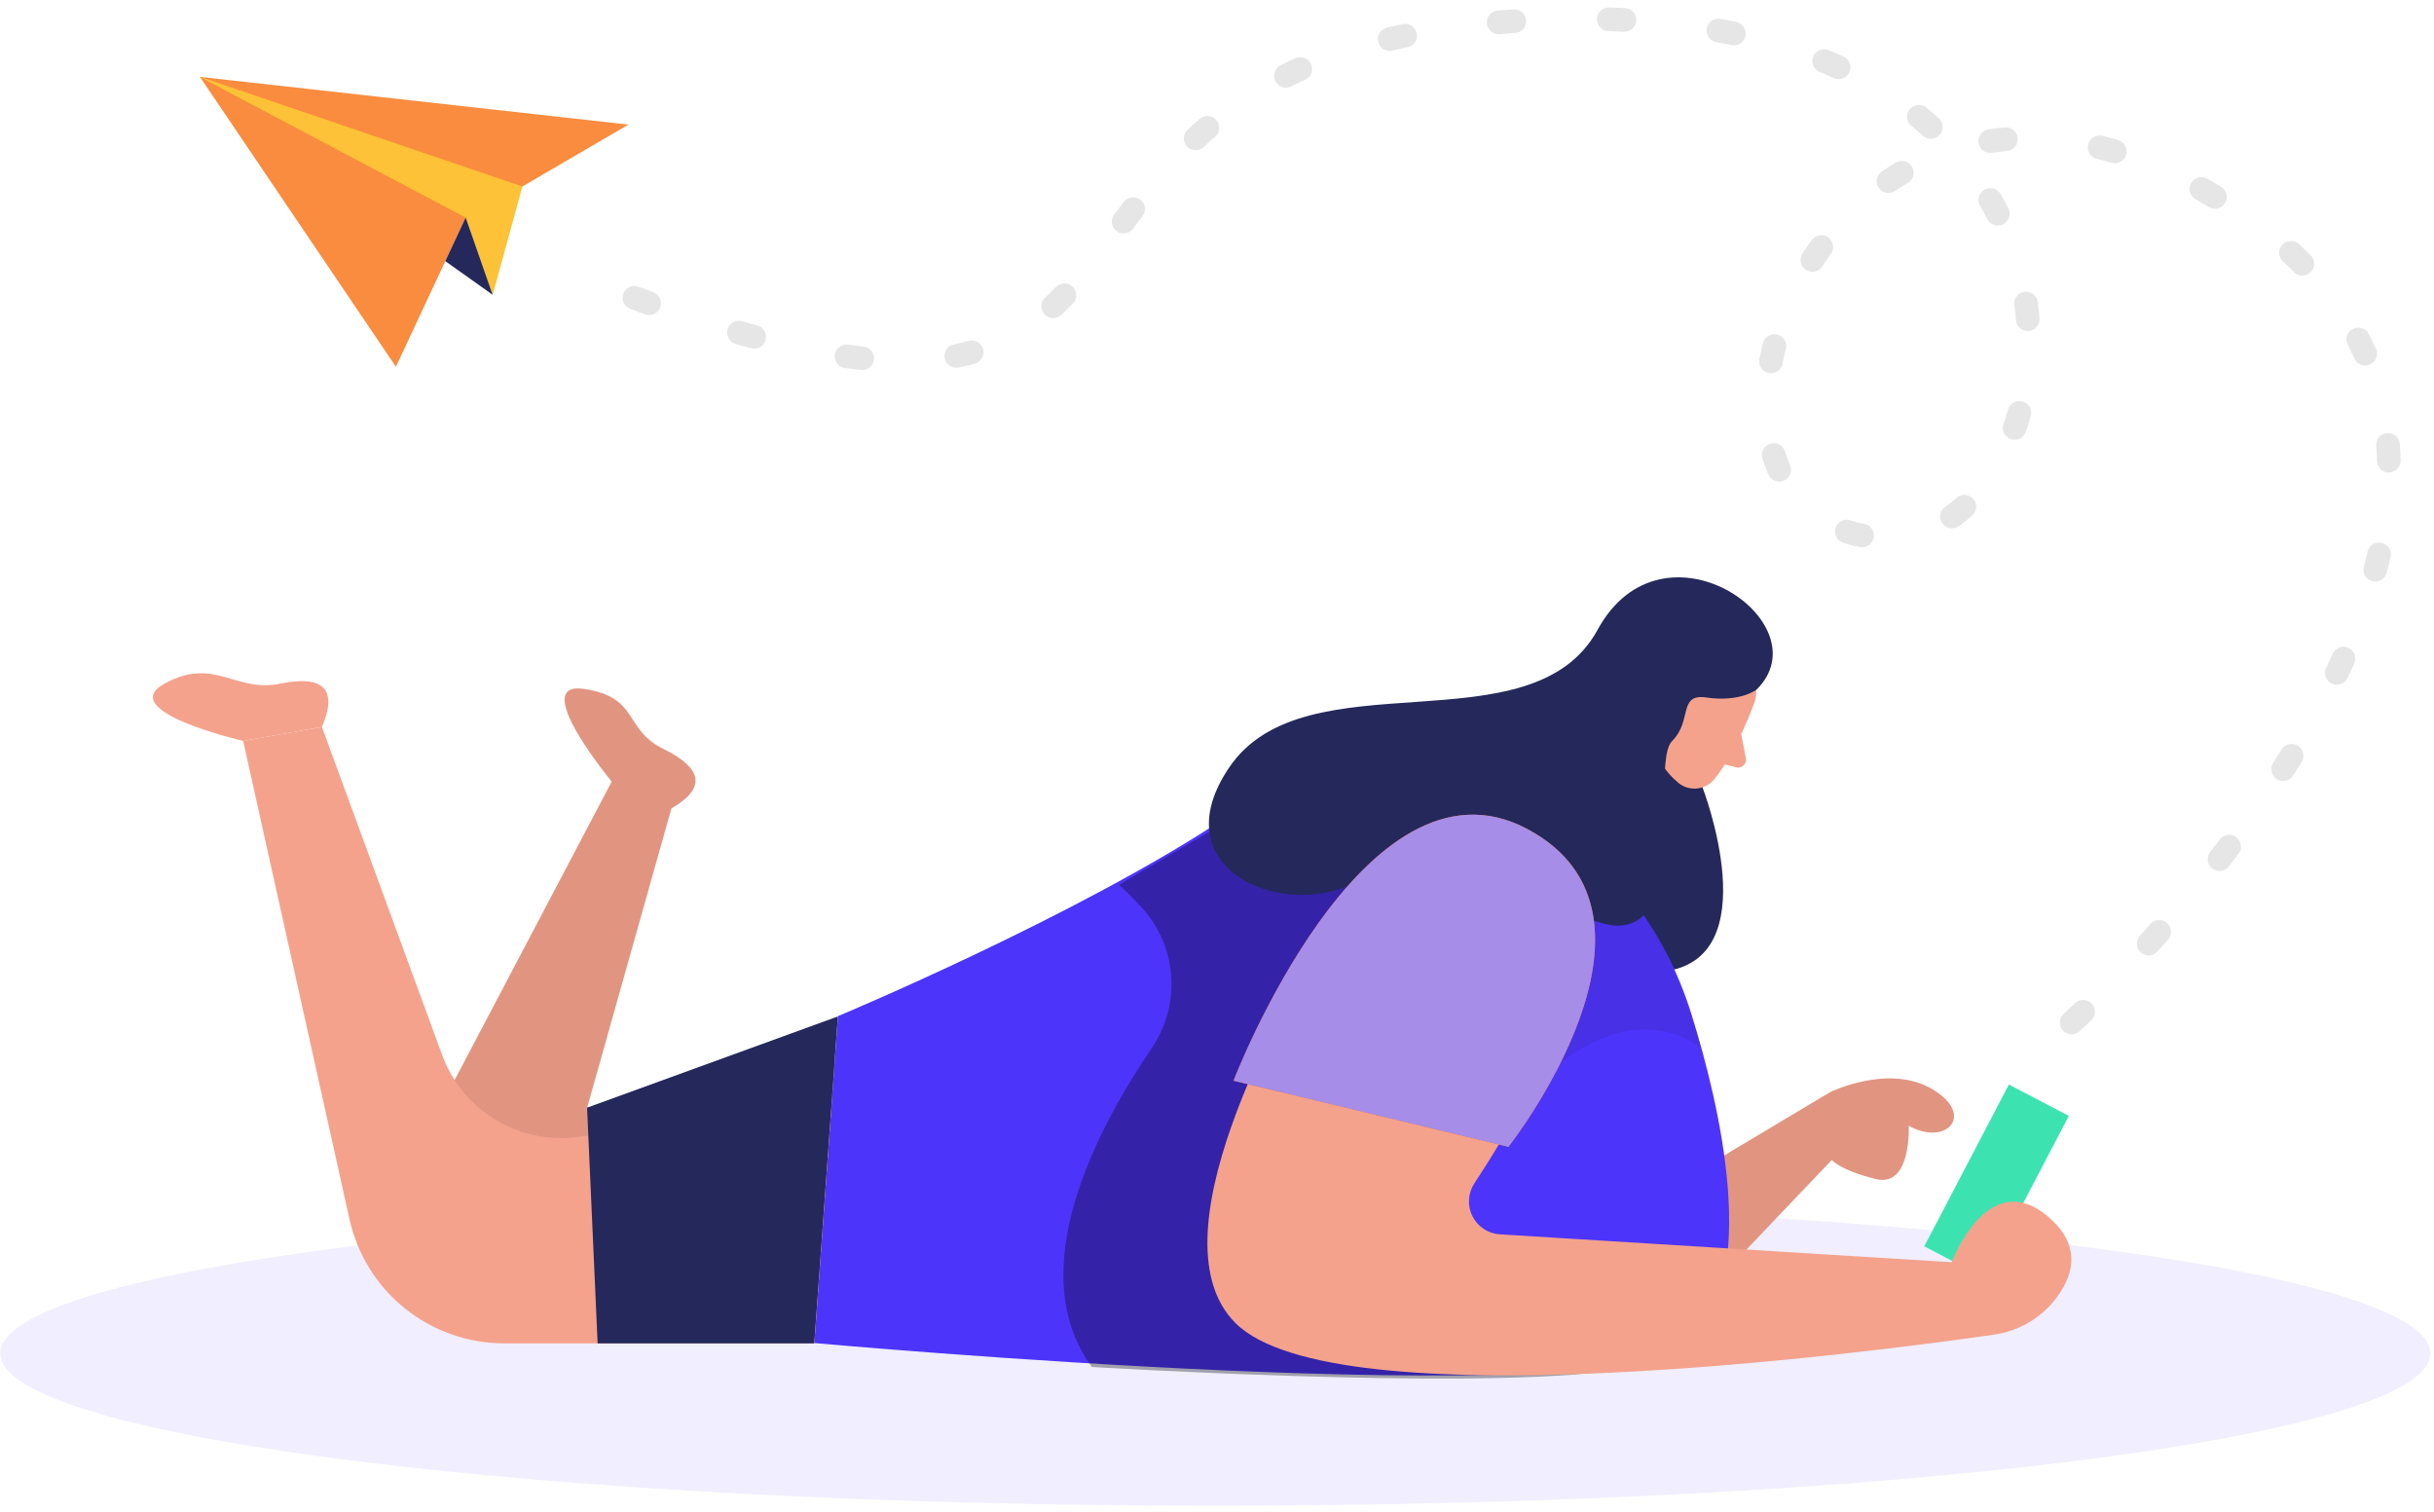 <svg width="309" height="192" viewBox="0 0 309 192" fill="none" xmlns="http://www.w3.org/2000/svg">
<path opacity="0.16" d="M154.28 191.15C239.47 191.15 308.53 182.491 308.53 171.81C308.53 161.129 239.47 152.47 154.28 152.47C69.09 152.47 0.03 161.129 0.03 171.81C0.03 182.491 69.09 191.15 154.28 191.15Z" fill="#9F91FC"/>
<path d="M205.73 154.55L232.32 138.66C232.32 138.66 239.76 134.98 245.32 138.28C250.88 141.58 247.03 145.57 242.32 142.92C242.32 142.92 242.7 150.81 238.13 149.68C233.56 148.55 232.55 147.26 232.55 147.26L212.47 168.33L205.73 154.55Z" fill="#F4A28C"/>
<path opacity="0.08" d="M205.73 154.55L232.32 138.66C232.32 138.66 239.76 134.98 245.32 138.28C250.88 141.58 247.03 145.57 242.32 142.92C242.32 142.92 242.7 150.81 238.13 149.68C233.56 148.55 232.55 147.26 232.55 147.26L212.47 168.33L205.73 154.55Z" fill="black"/>
<path d="M216.15 100C216.15 100 224.58 121.84 211.1 123.34C197.62 124.84 200.63 99.9 208.1 95.24C215.57 90.58 216.15 100 216.15 100Z" fill="#24285B"/>
<path d="M74.54 140.62L85.24 102.62C89.54 100.15 89.39 97.62 84.24 95.09C79.09 92.56 81.24 88.52 74.13 87.46C67.02 86.4 77.66 99.22 77.66 99.22L55.87 140.62L60.54 154L103.89 163.34L105.99 134.34L74.54 140.62Z" fill="#F4A28C"/>
<path opacity="0.08" d="M74.54 140.62L85.24 102.62C89.54 100.15 89.39 97.62 84.24 95.09C79.09 92.56 81.24 88.52 74.13 87.46C67.02 86.4 77.66 99.22 77.66 99.22L55.87 140.62L60.54 154L103.89 163.34L105.99 134.34L74.54 140.62Z" fill="black"/>
<path d="M222.63 89.46C222.63 89.46 220.43 95.52 217.63 98.93C217.083 99.595 216.295 100.016 215.438 100.1C214.581 100.185 213.726 99.926 213.06 99.38C211.36 97.95 209.48 95.53 210.26 92.14L210.89 86.23C211.142 85.059 211.75 83.996 212.631 83.184C213.512 82.373 214.623 81.855 215.81 81.7C220.23 80.87 224.16 85.84 222.63 89.46Z" fill="#F4A28C"/>
<path d="M210.98 87.21L194.58 100.5L202.55 109.02L211.06 96.26L210.98 87.21Z" fill="#F4A28C"/>
<path d="M221.05 93.2L221.63 96.2C221.674 96.373 221.671 96.554 221.621 96.725C221.572 96.896 221.477 97.051 221.348 97.173C221.218 97.296 221.058 97.381 220.885 97.421C220.711 97.461 220.53 97.454 220.36 97.4L217.93 96.78L221.05 93.2Z" fill="#F4A28C"/>
<path opacity="0.31" d="M210.8 96.64C210.8 96.64 209.99 95.21 210.17 91.84C210.17 91.84 206.94 94.76 208.6 99.95L210.8 96.64Z" fill="#CE8172"/>
<path d="M214 90.5C214 90.5 215 88.23 213.23 87.62C211.46 87.01 210 90.27 212.15 91.62L214 90.5Z" fill="#F4A28C"/>
<path d="M214.53 90C214.53 90 215.27 87.23 212.97 86.84C210.67 86.45 209.53 89.6 211.75 91.84L214.53 90Z" fill="#F4A28C"/>
<path d="M207.1 114C210.471 118.389 213.04 123.338 214.69 128.62C218.44 140.62 223.36 161.89 214.69 170.5C205.34 179.78 103.38 170.5 103.38 170.5L106.38 129C106.38 129 136.72 116.35 155.63 103.78C177.72 89.1 193.63 94.72 203.39 108.89C204.57 110.66 205.82 112.37 207.1 114Z" fill="#4D34FA"/>
<path opacity="0.08" d="M198.11 134.93C198.11 134.93 207.67 126.74 216 133.12C216 133.12 212.49 121.12 208.66 116.21C204.83 111.3 192.06 115.19 198.11 134.93Z" fill="black"/>
<path opacity="0.33" d="M153.484 105.62L142.064 112.32C142.064 112.32 143.064 113.22 144.614 114.85C146.932 117.226 148.361 120.328 148.659 123.634C148.958 126.939 148.109 130.247 146.254 133C139.064 143.57 129.764 161.44 138.614 173.54C138.614 173.54 185.534 176.38 203.214 174.16L179.404 147.4L189.264 123.71L176.384 105L153.484 105.62Z" fill="black"/>
<path d="M103.37 170.54H64C59.424 170.541 54.984 168.981 51.415 166.118C47.846 163.254 45.36 159.258 44.37 154.79L30.87 94.06L40.87 92.29L56.13 133.94C57.383 137.354 59.756 140.242 62.861 142.134C65.967 144.027 69.622 144.811 73.23 144.36L105.56 140.29L103.37 170.54Z" fill="#F4A28C"/>
<path d="M223 87.54C223 87.54 220.93 89.19 216.56 88.54C213.04 88.05 214.83 91.54 212.29 94.06C211.19 95.14 211.45 98.79 211.13 100.06C210.13 104.16 212.9 116.71 205.9 117.48C198.9 118.25 183 102 174.77 110.07C166.54 118.14 146.37 111.76 156.04 97.44C165.71 83.12 194.43 95.35 202.82 79.95C211.08 64.79 231.56 79.12 223 87.54Z" fill="#24285B"/>
<path d="M106.37 129.04L74.53 140.62L75.87 170.54H103.37L106.37 129.04Z" fill="#24285B"/>
<path d="M30.87 94.06C30.87 94.06 14.54 90.3 20.87 86.8C27.2 83.3 29.87 87.97 35.54 86.8C41.21 85.63 42.87 87.62 40.87 92.29L30.87 94.06Z" fill="#F4A28C"/>
<path d="M262.642 141.664L255.03 137.683L244.288 158.223L251.899 162.204L262.642 141.664Z" fill="#3CE3B1"/>
<path d="M192.07 105.89C187.985 104.876 183.683 105.197 179.793 106.803C175.903 108.41 172.629 111.219 170.45 114.82C161.45 129.38 146.39 157.49 156.83 167.95C169.44 180.57 236.73 171.79 253.04 169.45C256.07 169.045 258.833 167.504 260.77 165.14C263.01 162.37 264.51 158.45 260.23 154.65C252.43 147.71 247.78 160.24 247.78 160.24L190.42 156.7C189.687 156.657 188.978 156.421 188.364 156.017C187.751 155.612 187.255 155.054 186.927 154.397C186.598 153.74 186.449 153.008 186.493 152.274C186.538 151.541 186.775 150.833 187.18 150.22C195.24 137.94 210.59 110.76 192.07 105.89Z" fill="#F4A28C"/>
<path d="M156.6 137.2L191.5 145.59C191.5 145.59 214.6 116.21 193.85 105.22C173.1 94.23 156.6 137.2 156.6 137.2Z" fill="#FF6700"/>
<path opacity="0.92" d="M156.6 137.2L191.5 145.59C191.5 145.59 214.6 116.21 193.85 105.22C173.1 94.23 156.6 137.2 156.6 137.2Z" fill="#9F91FC"/>
<path opacity="0.45" d="M263 129.81C263 129.81 336.23 63.12 285.23 27.62C234.23 -7.88 207.4 61.38 235.9 67.88C264.4 74.38 276.4 -0.04 196.9 2.46C117.4 4.96 162.58 70.52 74.58 35.52" stroke="#C9C9C9" stroke-width="3" stroke-linecap="round" stroke-linejoin="round" stroke-dasharray="2 12"/>
<path d="M66.31 23.68L79.78 15.82L25.38 9.76L50.26 46.56L59.12 27.62L66.31 23.68Z" fill="#F98C3E"/>
<path d="M66.31 23.68L62.54 37.42L59.12 27.62L25.38 9.76L66.31 23.68Z" fill="#FFD200"/>
<path opacity="0.46" d="M66.31 23.68L62.54 37.42L59.12 27.62L25.38 9.76L66.31 23.68Z" fill="#FBAE78"/>
<path d="M62.54 37.42L56.53 33.15L59.12 27.62L62.54 37.42Z" fill="#24285B"/>
</svg>
